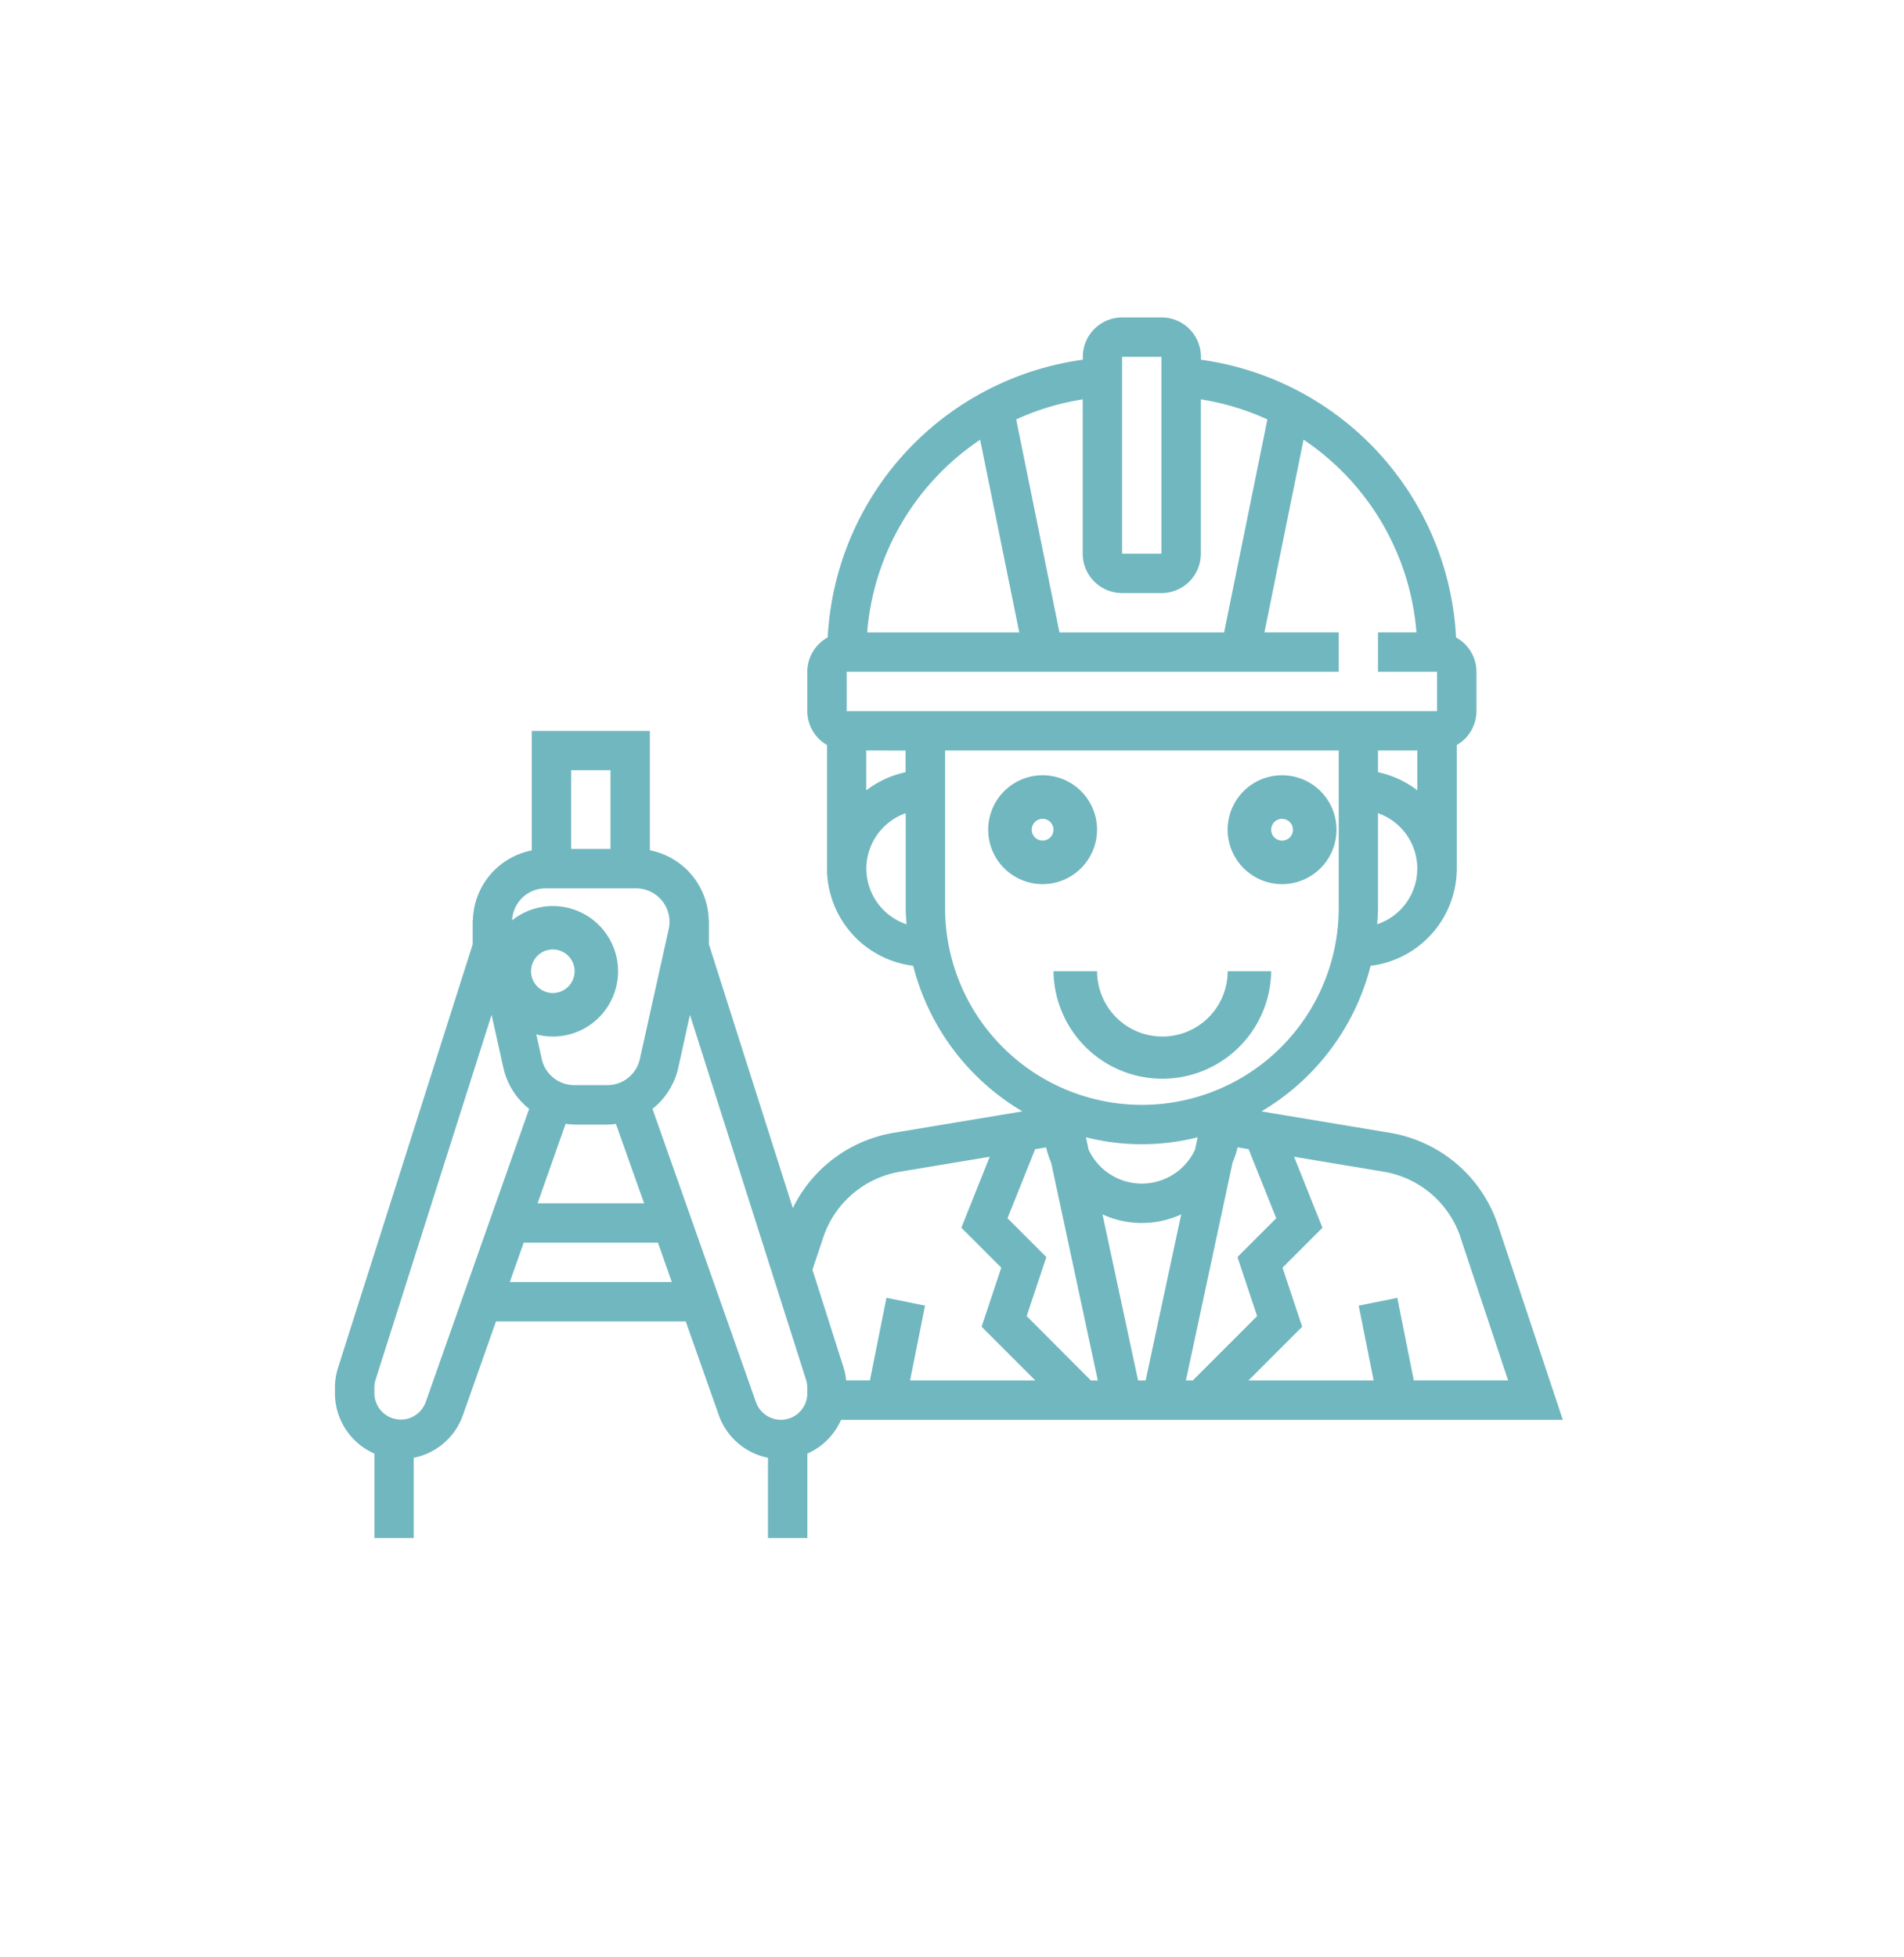 <svg xmlns="http://www.w3.org/2000/svg" xmlns:xlink="http://www.w3.org/1999/xlink" width="108" height="111" viewBox="0 0 108 111"><defs><filter id="a" x="0" y="0" width="108" height="111" filterUnits="userSpaceOnUse"><feOffset dy="3" input="SourceAlpha"/><feGaussianBlur stdDeviation="3" result="b"/><feFlood flood-opacity="0.161"/><feComposite operator="in" in2="b"/><feComposite in="SourceGraphic"/></filter></defs><g transform="translate(9 6)"><g transform="matrix(1, 0, 0, 1, -9, -6)" filter="url(#a)"><rect width="90" height="93" rx="20" transform="translate(9 6)" fill="#fff"/></g><g transform="translate(-72.455 -0.42)"><path d="M466.832,224.924a3.087,3.087,0,1,0-3.087-3.087A3.091,3.091,0,0,0,466.832,224.924Zm0-3.7a.617.617,0,1,1-.617.617A.618.618,0,0,1,466.832,221.219Z" transform="translate(-330.655 -180.365)" fill="#71b7bf"/><path d="M373.674,221.832a3.087,3.087,0,1,0-3.087,3.087A3.091,3.091,0,0,0,373.674,221.832Zm-3.087.617a.617.617,0,1,1,.617-.617A.618.618,0,0,1,370.587,222.449Z" transform="translate(-247.992 -180.36)" fill="#71b7bf"/><path d="M406.1,297.5h-2.469a3.7,3.7,0,0,1-7.408,0H393.75a6.174,6.174,0,0,0,12.347,0Z" transform="translate(-270.538 -248.002)" fill="#71b7bf"/><path d="M169.954,278.658a3.7,3.7,0,1,0-3.7-3.7A3.709,3.709,0,0,0,169.954,278.658Zm0-4.939a1.235,1.235,0,1,1-1.235,1.235A1.237,1.237,0,0,1,169.954,273.719Z" transform="translate(-75.141 -225.456)" fill="#71b7bf"/><path d="M107.469,71.27h40.943l-3.68-11.04a7.8,7.8,0,0,0-6.129-5.237l-7.288-1.215a13.43,13.43,0,0,0,6.194-8.255,5.573,5.573,0,0,0,4.888-5.513V33a2.225,2.225,0,0,0,1.116-1.922V28.847a2.222,2.222,0,0,0-1.157-1.944,16.779,16.779,0,0,0-14.472-15.752v-.166a2.235,2.235,0,0,0-2.233-2.233h-2.233a2.235,2.235,0,0,0-2.233,2.233v.166A16.779,16.779,0,0,0,106.714,26.9a2.222,2.222,0,0,0-1.157,1.944V31.08A2.225,2.225,0,0,0,106.674,33v7.009a5.571,5.571,0,0,0,4.889,5.512,13.427,13.427,0,0,0,6.194,8.255l-7.288,1.215a7.793,7.793,0,0,0-5.733,4.272L99.975,44.3v-1.39h-.011a4.133,4.133,0,0,0-3.338-3.94V32.2h-6.7v6.778a4.133,4.133,0,0,0-3.338,3.94h-.011V44.3L78.94,68.312a3.712,3.712,0,0,0-.176,1.132v.327A3.732,3.732,0,0,0,81,73.182v4.787h2.233V73.421a3.73,3.73,0,0,0,2.786-2.408l1.879-5.325H98.661l1.879,5.325a3.735,3.735,0,0,0,2.786,2.408v4.547h2.233V73.183a3.748,3.748,0,0,0,1.913-1.913Zm9.444-11.433,1.567-3.916.623-.1a5.462,5.462,0,0,0,.287.871l2.646,12.35h-.39L118,65.387l1.116-3.349Zm13.676-3.916,1.567,3.916-2.2,2.2,1.116,3.349-3.651,3.651h-.39l2.647-12.351a5.5,5.5,0,0,0,.287-.871Zm-5.841,13.116h-.428L122.3,59.619a5.36,5.36,0,0,0,4.465,0Zm2.8-13.086a3.33,3.33,0,0,1-6.035,0l-.151-.706a12.917,12.917,0,0,0,6.338,0Zm15.062,4.985,2.7,8.1h-5.351l-.936-4.684-2.189.439.848,4.246H130.58l3.048-3.048-1.116-3.349,2.265-2.265-1.61-4.025,5.069.845a5.57,5.57,0,0,1,4.38,3.741Zm-2.45-27.624v2.262a5.528,5.528,0,0,0-2.233-1.032v-1.23Zm-2.28,9.857c.021-.307.047-.613.047-.926V36.866a3.329,3.329,0,0,1-.047,6.3Zm2.225-16.555h-2.178v2.233h3.349V31.08H107.79V28.847H135.7V26.614h-4.215l2.22-10.93A14.549,14.549,0,0,1,140.11,26.614Zm-28.972,6.7v1.229a5.541,5.541,0,0,0-2.233,1.032V33.312Zm12.28-22.328h2.233V22.148h-2.233V10.984Zm0,13.4h2.233a2.235,2.235,0,0,0,2.233-2.233V13.4a14.321,14.321,0,0,1,3.774,1.138l-2.454,12.079h-9.339l-2.455-12.08a14.3,14.3,0,0,1,3.774-1.137v8.751a2.235,2.235,0,0,0,2.233,2.233Zm-8.053-8.7,2.22,10.93h-8.628A14.555,14.555,0,0,1,115.367,15.684ZM108.906,40.01a3.345,3.345,0,0,1,2.233-3.144v5.377c0,.312.026.619.047.926a3.343,3.343,0,0,1-2.28-3.158Zm4.466,2.233V33.312H135.7v8.931a11.164,11.164,0,1,1-22.328,0Zm-6.915,18.693a5.568,5.568,0,0,1,4.378-3.741l5.069-.845-1.61,4.025,2.265,2.265-1.116,3.349,3.048,3.048h-7.106l.85-4.247-2.189-.439-.938,4.685h-1.349a3.757,3.757,0,0,0-.144-.726l-1.766-5.55ZM94.393,34.428v4.466H92.16V34.428Zm-3.681,6.7h5.129a1.9,1.9,0,0,1,1.9,1.9,1.881,1.881,0,0,1-.046.413L96.06,50.8a1.888,1.888,0,0,1-1.855,1.488H92.349A1.89,1.89,0,0,1,90.492,50.8L88.857,43.44a1.861,1.861,0,0,1-.046-.412,1.9,1.9,0,0,1,1.9-1.9Zm1.635,13.4H94.2a4.166,4.166,0,0,0,.5-.042L96.3,58.989H90.257l1.591-4.508a4.175,4.175,0,0,0,.5.042ZM83.909,70.269A1.5,1.5,0,0,1,81,69.77v-.327a1.5,1.5,0,0,1,.07-.455L87.648,48.3l.664,2.984a4.116,4.116,0,0,0,1.467,2.349Zm4.773-6.815.788-2.233h7.614l.788,2.233Zm16.876,6.316a1.5,1.5,0,0,1-2.913.5L96.774,53.634a4.119,4.119,0,0,0,1.467-2.349L98.9,48.3l6.582,20.687a1.466,1.466,0,0,1,.071.455Z" transform="translate(3.691 3.669)" fill="#71b7bf"/></g></g></svg>